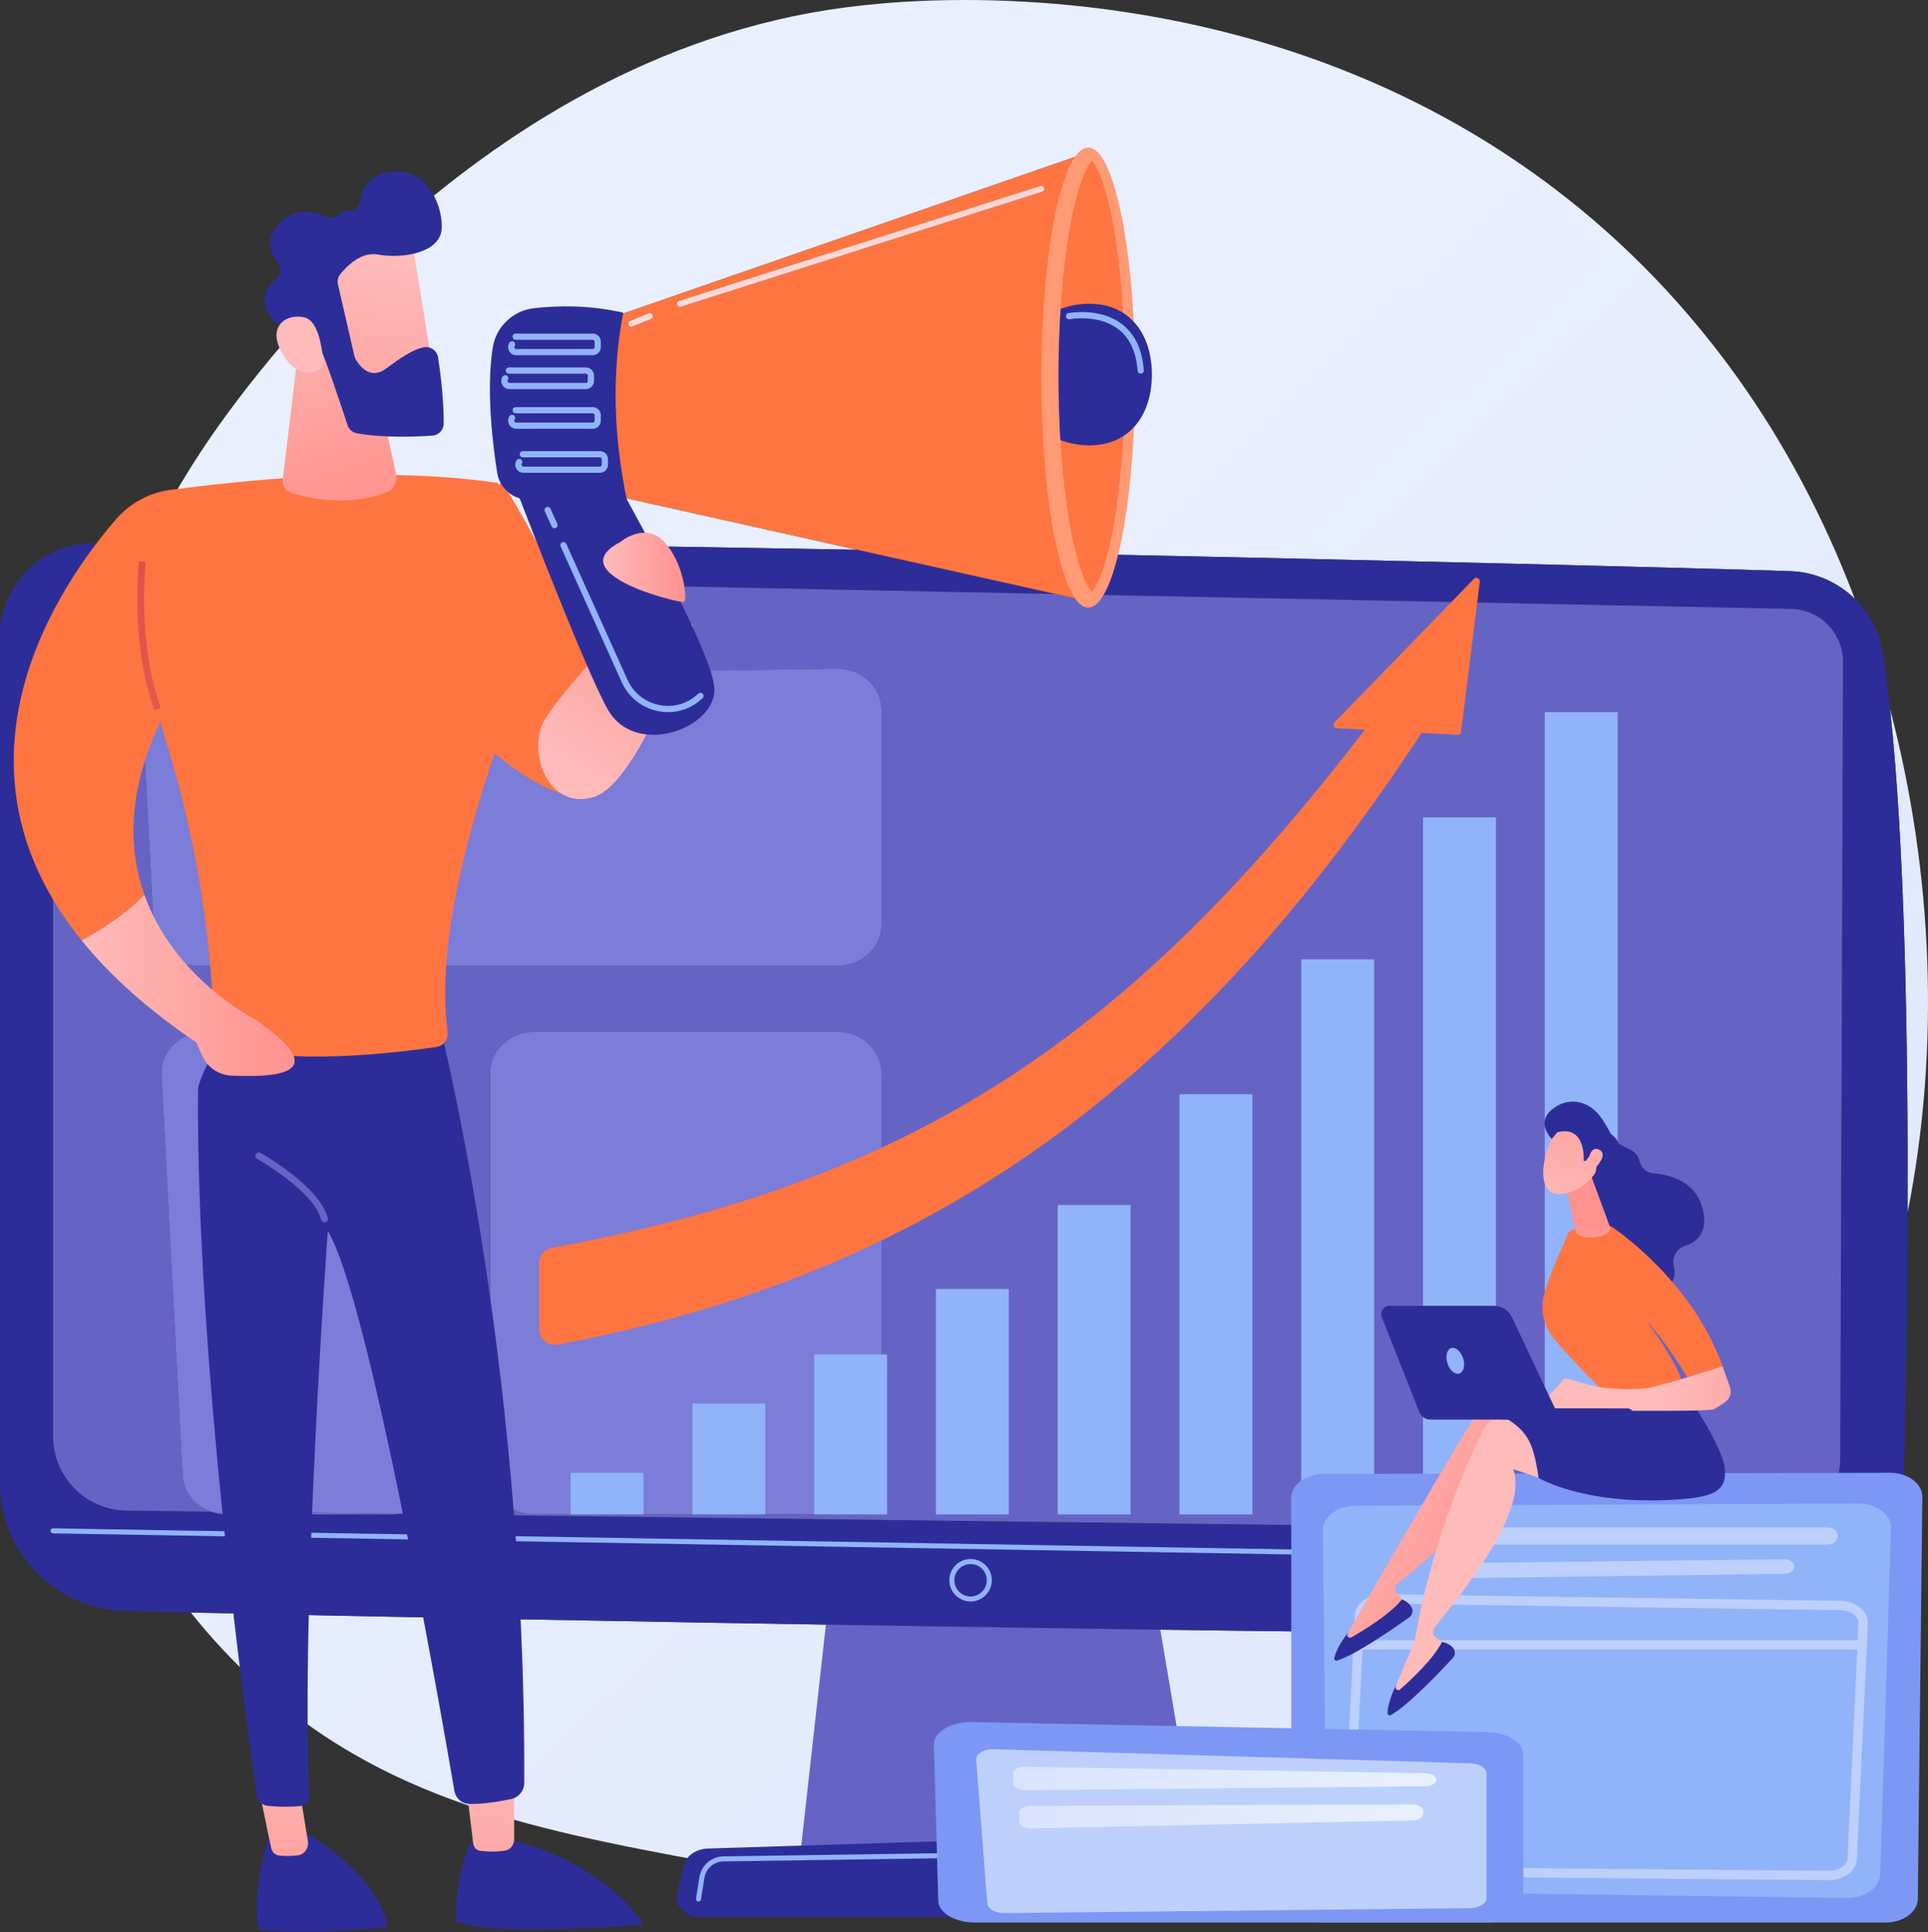 <svg width="470" height="471" viewBox="0 0 470 471" fill="none" xmlns="http://www.w3.org/2000/svg">
<rect x="0" y="0" width="470" height="471" fill="#333333" stroke="none"/>
<path d="M244.793 461.709C216.202 461.709 193.245 457.716 181.35 455.502C135.306 446.925 96.436 440.875 63.041 410.683C57.039 405.256 51.53 399.357 46.511 393.061C127.526 394.939 323.129 398.377 412.822 398.42C401.264 410.079 390.93 417.08 382.951 422.411C335.852 453.882 284.809 461.709 244.793 461.709ZM465.018 295.599C465.168 252.921 464.303 205.687 460.752 172.828C471.274 212.747 472.989 255.694 465.018 295.599ZM452.152 145.961C448.03 141.928 442.459 139.412 436.344 139.217C408.636 138.329 339.252 136.597 264.078 135.067L265.173 37.162L148.883 77.483L145.706 119.89L208.981 134.008C149.322 132.931 91.435 132.139 52.74 132.139C46.725 132.139 41.177 132.158 36.154 132.198C40.034 124.606 44.268 117.279 48.833 110.298C55.708 99.786 113.604 13.902 206.114 1.801C208.376 1.505 210.064 1.337 211.542 1.181C215.158 0.797 223.522 3.05176e-05 235.164 3.05176e-05C269.612 3.05176e-05 332.798 6.972 386.847 52.287C397.198 60.966 413.856 76.618 429.302 100.493C438.403 114.559 446.041 129.862 452.152 145.961Z" fill="url(#paint0_linear)"/>
<path d="M203.452 377.018L195.093 451.995H292.084L279.45 377.018H203.452Z" fill="#6564C4"/>
<path d="M414.478 398.42C413.929 398.42 413.379 398.42 412.822 398.42C323.129 398.377 127.527 394.939 46.511 393.061C40.512 392.923 35.136 392.792 30.483 392.671C13.521 392.234 0 378.359 0 361.393V155.137C0 142.771 9.871 132.672 22.233 132.395C26.25 132.306 30.909 132.24 36.155 132.198C41.177 132.158 46.725 132.139 52.741 132.139C91.436 132.139 149.322 132.931 208.981 134.008L257.369 144.805L27.262 140.156C27.147 140.154 27.03 140.152 26.916 140.152C19.22 140.152 12.942 146.394 12.942 154.132V350.089C12.942 359.995 20.894 368.067 30.799 368.217L51.381 368.471C52.591 368.906 53.906 369.145 55.279 369.145H95.3C95.85 369.145 96.389 369.106 96.918 369.032L430.698 373.156C430.787 373.157 430.878 373.159 430.967 373.159C440.665 373.159 448.567 365.312 448.604 355.581L449.273 161.374C449.298 154.352 443.703 148.597 436.684 148.428L263.967 144.938L264.078 135.067C339.252 136.597 408.636 138.329 436.345 139.217C442.459 139.412 448.03 141.928 452.152 145.961C455.71 149.44 458.187 154.051 458.998 159.269C459.645 163.436 460.227 167.973 460.752 172.828C464.303 205.687 465.168 252.921 465.018 295.599C464.907 327.567 464.226 356.978 463.68 375.9C463.325 388.223 453.339 398.086 441.015 398.267C433.92 398.372 424.96 398.42 414.478 398.42Z" fill="#2D2D9A"/>
<path d="M430.967 373.159C430.878 373.159 430.787 373.157 430.698 373.155L96.918 369.032C102.113 368.307 106.096 364.14 106.096 359.109V261.549C106.096 256.008 101.263 251.515 95.3 251.515H50.14C43.97 251.515 39.055 256.312 39.356 262.04L44.495 359.6C44.71 363.671 47.513 367.076 51.381 368.47L30.8 368.217C20.894 368.067 12.942 359.995 12.942 350.089V154.132C12.942 146.394 19.221 140.152 26.916 140.152C27.031 140.152 27.148 140.154 27.263 140.156L257.369 144.805L263.953 146.273L263.968 144.938L436.685 148.428C443.704 148.597 449.299 154.352 449.274 161.374L448.604 355.581C448.567 365.312 440.665 373.159 430.967 373.159ZM130.283 251.515C124.32 251.515 119.486 256.008 119.486 261.549V359.109C119.486 364.651 124.32 369.145 130.283 369.145H204.09C210.053 369.145 214.886 364.651 214.886 359.109V261.549C214.886 256.008 210.053 251.515 204.09 251.515H130.283ZM204.093 162.992C204.038 162.992 203.981 162.992 203.924 162.994L45.43 165.269C39.326 165.357 34.515 170.127 34.813 175.794L37.452 225.893C37.734 231.238 42.478 235.438 48.236 235.438H204.09C210.053 235.438 214.886 230.945 214.886 225.402V173.028C214.886 167.477 210.043 162.992 204.093 162.992Z" fill="#6564C4"/>
<path d="M451.613 381.246H451.603L12.931 373.771C12.592 373.766 12.323 373.487 12.328 373.147C12.334 372.809 12.632 372.523 12.952 372.545L451.623 380.02C451.963 380.025 452.232 380.304 452.227 380.642C452.22 380.979 451.948 381.246 451.613 381.246Z" fill="#91B3FA"/>
<path d="M236.605 381.246C234.428 381.246 232.655 383.018 232.655 385.198C232.655 387.375 234.428 389.148 236.605 389.148C238.785 389.148 240.557 387.375 240.557 385.198C240.557 383.018 238.785 381.246 236.605 381.246ZM236.605 390.374C233.752 390.374 231.428 388.051 231.428 385.198C231.428 382.342 233.752 380.02 236.605 380.02C239.461 380.02 241.783 382.342 241.783 385.198C241.783 388.051 239.461 390.374 236.605 390.374Z" fill="#91B3FA"/>
<path d="M312.977 467.335H171.024C167.166 467.335 164.271 464.591 165.017 461.641L166.838 454.437C167.385 452.271 169.77 450.68 172.6 450.593L309.447 446.322C312.405 446.231 315.024 447.8 315.668 450.052L318.952 461.525C319.805 464.507 316.895 467.335 312.977 467.335Z" fill="#2D2D9A"/>
<path d="M247.439 452.695C247.105 452.695 246.832 452.426 246.827 452.09C246.822 451.752 247.093 451.472 247.431 451.467L253.295 451.382C253.618 451.392 253.912 451.649 253.917 451.987C253.922 452.325 253.651 452.604 253.313 452.609L247.449 452.695H247.439Z" fill="white"/>
<path d="M170.271 463.515C170.24 463.515 170.206 463.513 170.174 463.506C169.839 463.454 169.612 463.14 169.666 462.805L170.502 457.565C170.963 454.678 173.419 452.55 176.344 452.507L238.542 451.599C238.89 451.593 239.159 451.864 239.164 452.202C239.169 452.54 238.899 452.819 238.559 452.824L176.362 453.734C174.035 453.768 172.079 455.46 171.713 457.758L170.877 462.998C170.828 463.299 170.567 463.515 170.271 463.515Z" fill="#91B3FA"/>
<path d="M95.3 369.145H55.279C53.906 369.145 52.592 368.906 51.381 368.471L96.918 369.032C96.39 369.106 95.85 369.145 95.3 369.145Z" fill="url(#paint1_linear)"/>
<path d="M96.919 369.032L51.382 368.471C47.514 367.077 44.711 363.671 44.496 359.6L39.357 262.04C39.055 256.313 43.971 251.515 50.141 251.515H95.301C101.264 251.515 106.097 256.008 106.097 261.549V359.109C106.097 364.14 102.113 368.308 96.919 369.032Z" fill="#7C7CD9"/>
<path d="M204.09 235.438H48.236C42.478 235.438 37.734 231.238 37.452 225.894L34.813 175.794C34.514 170.127 39.326 165.357 45.43 165.269L203.923 162.994C203.98 162.992 204.038 162.992 204.093 162.992C210.043 162.992 214.886 167.477 214.886 173.028V225.403C214.886 230.945 210.053 235.438 204.09 235.438Z" fill="#7C7CD9"/>
<path d="M204.091 369.145H130.284C124.321 369.145 119.486 364.651 119.486 359.109V261.549C119.486 256.008 124.321 251.515 130.284 251.515H204.091C210.054 251.515 214.887 256.008 214.887 261.549V359.109C214.887 364.651 210.054 369.145 204.091 369.145Z" fill="#7C7CD9"/>
<path d="M156.871 369.145H139.106V359.008H156.871V369.145Z" fill="#91B3FA"/>
<path d="M186.556 369.145H168.791V342.108H186.556V369.145Z" fill="#91B3FA"/>
<path d="M216.242 369.145H198.476V330.153H216.242V369.145Z" fill="#91B3FA"/>
<path d="M245.925 369.145H228.16V314.197H245.925V369.145Z" fill="#91B3FA"/>
<path d="M275.609 369.145H257.844V293.729H275.609V369.145Z" fill="#91B3FA"/>
<path d="M305.296 369.145H287.529V266.73H305.296V369.145Z" fill="#91B3FA"/>
<path d="M334.979 369.145H317.214V233.851H334.979V369.145Z" fill="#91B3FA"/>
<path d="M364.664 369.145H346.899V199.238H364.664V369.145Z" fill="#91B3FA"/>
<path d="M394.35 369.145H376.583V173.59H394.35V369.145Z" fill="#91B3FA"/>
<path d="M459.62 468.64H322.687C318.321 468.64 314.781 466.025 314.781 462.8V365.122C314.781 361.902 318.308 359.29 322.666 359.28L460.693 359.008C465.085 359 468.644 361.635 468.62 364.88L467.525 462.83C467.504 466.044 463.97 468.64 459.62 468.64Z" fill="#7D97F4"/>
<path d="M452.91 366.485L330.469 367.041C326.044 367.061 322.476 369.725 322.496 372.994L323.35 455.147C323.371 458.367 326.868 460.987 331.227 461.044L450.192 462.649C454.635 462.709 458.298 460.089 458.36 456.807L460.98 372.493C461.044 369.174 457.403 366.463 452.91 366.485Z" fill="#91B3FA"/>
<path d="M447.932 374.102V374.726C447.932 375.705 446.857 376.499 445.532 376.499H351.193C349.868 376.499 348.793 375.705 348.793 374.726V374.102C348.793 373.124 349.868 372.33 351.193 372.33H445.532C446.857 372.33 447.932 373.124 447.932 374.102Z" fill="#BDD0FB"/>
<path d="M437.406 381.947C437.337 382.876 436.311 383.607 435.053 383.624L352.549 384.734C351.205 384.752 350.105 383.954 350.105 382.961V382.817C350.105 381.848 351.156 381.059 352.466 381.044L434.971 380.077C436.363 380.062 437.481 380.92 437.406 381.947Z" fill="#BDD0FB"/>
<path d="M454.204 395.641H454.209H454.204ZM337.107 390.892C334.667 390.892 332.587 392.261 332.545 393.914L329.672 451.938C329.654 452.668 330.064 453.255 330.411 453.615C331.256 454.491 332.664 455.021 334.177 455.034L445.769 456.025C445.787 456.025 445.806 456.025 445.826 456.025C448.266 456.025 450.35 454.647 450.388 452.998L453.065 395.602C453.081 394.854 452.675 394.274 452.332 393.917C451.495 393.048 450.099 392.515 448.597 392.493L337.201 390.892C337.169 390.892 337.139 390.892 337.107 390.892ZM445.831 458.3C445.804 458.3 445.776 458.3 445.749 458.3L334.157 457.309C332.017 457.291 330.054 456.521 328.774 455.196C327.856 454.246 327.369 453.058 327.399 451.853L330.271 393.828C330.345 390.946 333.399 388.617 337.105 388.617C337.149 388.617 337.191 388.617 337.235 388.617L448.631 390.217C450.758 390.249 452.704 391.023 453.972 392.34C454.883 393.286 455.369 394.469 455.341 395.668V395.695L452.662 453.078C452.593 456.006 449.598 458.3 445.831 458.3Z" fill="#BDD0FB"/>
<path d="M452.757 402.081H331.225C330.596 402.081 330.087 401.572 330.087 400.944C330.087 400.316 330.596 399.806 331.225 399.806H452.757C453.384 399.806 453.894 400.316 453.894 400.944C453.894 401.572 453.384 402.081 452.757 402.081Z" fill="#BDD0FB"/>
<path d="M227.661 425.274L228.727 463.316C228.809 466.271 232.828 468.64 237.759 468.64H362.312C367.301 468.64 371.346 466.215 371.346 463.225V427.62C371.346 424.697 367.476 422.303 362.603 422.209L236.985 419.77C231.824 419.671 227.573 422.18 227.661 425.274Z" fill="#7D97F4"/>
<path d="M237.971 428.981L240.674 463.963C240.778 465.307 242.645 466.358 244.888 466.333L358.305 465.135C360.567 465.112 362.378 464.007 362.378 462.652V432.312C362.378 430.988 360.644 429.895 358.438 429.83L242.318 426.384C239.875 426.312 237.859 427.516 237.971 428.981Z" fill="#BDD0FB"/>
<path d="M247.016 432.262V434.782C247.016 435.67 248.23 436.387 249.713 436.372L347.535 435.415C348.983 435.401 350.145 434.693 350.145 433.825C350.145 432.963 349 432.258 347.564 432.235L249.74 430.672C248.247 430.649 247.016 431.367 247.016 432.262Z" fill="url(#paint2_linear)"/>
<path d="M248.476 441.781V444.092C248.476 444.992 249.72 445.713 251.22 445.681L344.391 443.735C345.82 443.707 346.952 443.004 346.952 442.146V441.427C346.952 440.544 345.754 439.831 344.283 439.836L251.111 440.19C249.653 440.196 248.476 440.907 248.476 441.781Z" fill="url(#paint3_linear)"/>
<path d="M328.615 397.98C328.67 397.958 358.638 345.478 362.689 340.539C363.37 339.708 364.425 339.284 365.491 339.412L373.855 340.409L383.683 361.667L367.312 352.134C368.931 363.337 347.901 379.986 340.689 386.062C339.955 386.678 339.897 387.782 340.557 388.474L343.436 391.489C338.709 396.28 333.254 399.357 327.098 400.78L328.615 397.98Z" fill="url(#paint4_linear)"/>
<path d="M341.772 389.862C341.772 389.862 343.608 390.456 344.231 392.092C344.528 392.876 344.209 393.762 343.528 394.25C340.501 396.418 330.519 403.418 325.913 404.789C325.536 404.902 325.176 404.56 325.262 404.175C325.497 403.106 326.262 400.968 328.726 397.84L328.504 398.286C328.225 398.853 328.84 399.441 329.39 399.132C332.471 397.391 338.747 393.586 341.772 389.862Z" fill="#2D2D9A"/>
<path d="M340.288 410.861C340.338 410.829 344.833 399.996 344.884 399.964C349.007 374.864 359.065 353.368 362.032 347.713C362.531 346.761 363.478 346.133 364.547 346.041L372.94 345.325L386.866 364.156L368.904 358.132C372.759 368.775 355.532 389.336 349.698 396.746C349.106 397.497 349.271 398.59 350.058 399.135L353.489 401.505C349.83 407.153 345.109 411.271 339.368 413.91L340.288 410.861Z" fill="url(#paint5_linear)"/>
<path d="M351.528 400.248C351.528 400.248 353.448 400.457 354.388 401.935C354.839 402.641 354.705 403.575 354.136 404.19C351.61 406.926 343.253 415.8 339.019 418.076C338.672 418.262 338.252 418 338.257 417.606C338.272 416.51 338.588 414.263 340.367 410.701L340.241 411.184C340.081 411.795 340.804 412.247 341.279 411.832C343.944 409.504 349.32 404.506 351.528 400.248Z" fill="#2D2D9A"/>
<path d="M412.228 341.359C412.228 341.359 419.821 352.653 420.445 357.804C421.067 362.955 418.344 364.737 410.399 365.395C386.748 367.349 375.091 360.261 375.091 360.261C373.473 349.946 372.321 347.322 358.81 341.714C358.81 341.714 375.9 343.071 379.339 341.736C382.778 340.401 412.228 341.359 412.228 341.359Z" fill="#2D2D9A"/>
<path d="M389.762 274.777C389.762 274.777 393.531 276.287 394.346 278.273C395.002 279.867 399.043 279.788 399.672 282.971C399.997 284.614 401.32 285.854 402.99 285.988C407.149 286.323 413.64 288.003 415.168 295.073C416.334 300.467 413.704 302.734 410.838 303.659C408.734 304.338 407.461 306.524 408.05 308.655C408.615 310.7 408.168 313.142 404.71 315.296C396.965 320.124 387.894 306.388 387.894 306.388L384.448 281.512L389.762 274.777Z" fill="#2D2D9A"/>
<path d="M391.695 339.864C391.695 339.864 382.853 331.444 378.5 325.868C376.147 322.855 375.409 318.886 376.497 315.22C378.484 308.526 382.016 301.592 382.337 300.513C382.831 298.86 392.745 298.927 392.745 298.927C392.745 298.927 412.253 311.59 419.92 333.037L411.31 335.716C411.31 335.716 406.216 327.171 401.183 321.738C401.183 321.738 409.892 333.242 410.2 337.952L391.695 339.864Z" fill="#FF7542"/>
<path d="M374.849 343.187L381.491 335.958L389.164 338.025C389.164 338.025 398.111 339.41 403.23 338.025C408.35 336.639 408.35 336.639 408.35 336.639L419.92 333.037L421.736 338.171C422.197 339.476 421.734 340.924 420.606 341.724C419.605 342.436 418.432 343.218 417.685 343.544C416.161 344.211 382.586 343.756 382.586 343.756L374.849 343.187Z" fill="url(#paint6_linear)"/>
<path d="M387.797 286.384L392.596 299.398C392.156 302.104 385.343 302.179 384.291 300.563C384.185 300.4 384.123 300.21 384.082 300.018L381.926 289.841C381.755 289.034 382.138 288.211 382.866 287.823L385.515 286.414C386.536 285.871 387.445 285.284 387.797 286.384Z" fill="url(#paint7_linear)"/>
<path d="M380.856 274.427C380.856 274.427 377.514 277.057 376.44 283.222C375.365 289.387 377.975 291.383 380.481 291.069C382.985 290.754 386.575 289.715 389.422 285.142C392.269 280.572 385.25 271.19 380.856 274.427Z" fill="url(#paint8_linear)"/>
<path d="M386.06 282.929C386.06 282.929 386.724 274.16 379.614 276.004L378.268 277.626C378.268 277.626 374.455 273.907 378.141 270.625C381.828 267.342 387.3 267.722 390.688 272.972C394.077 278.223 395.44 281.984 393.174 285.561C390.907 289.138 388.808 286.362 388.808 286.362C388.808 286.362 389.748 283.338 388.702 282.146C387.656 280.953 386.566 283.037 386.566 283.037L386.06 282.929Z" fill="#2D2D9A"/>
<path d="M387.098 283.602C387.098 283.602 387.412 279.092 389.785 280.203C392.156 281.317 389.264 284.433 388.09 285.507L387.098 283.602Z" fill="url(#paint9_linear)"/>
<path d="M396.84 346.048C396.817 346.049 396.793 346.049 396.77 346.049L366.211 346.016C365.456 346.016 364.844 345.402 364.846 344.647C364.846 343.89 365.461 343.266 366.215 343.28L396.773 343.313C397.528 343.315 398.14 343.927 398.14 344.682C398.139 345.415 397.563 346.012 396.84 346.048Z" fill="#2D2D9A"/>
<path d="M338.743 318.303H364.191C366.069 318.303 367.778 319.385 368.578 321.084L380.343 346.031H348.716C347.507 346.031 346.421 345.293 345.975 344.168L336.853 321.082C336.325 319.749 337.308 318.303 338.743 318.303Z" fill="#2D2D9A"/>
<path d="M356.671 331.093C357.223 332.806 356.814 334.471 355.759 334.811C354.707 335.149 353.405 334.036 352.853 332.322C352.302 330.609 352.709 328.946 353.763 328.606C354.818 328.266 356.119 329.381 356.671 331.093Z" fill="#91B3FA"/>
<path d="M92.809 155.763C92.809 155.763 132.514 204.118 147.12 192.466C161.727 180.814 122.291 117.297 122.291 117.297L92.809 155.763Z" fill="#FF7542"/>
<path d="M94.432 469.738C94.437 469.501 94.421 469.262 94.36 469.02C90.774 454.804 72.977 445.948 72.977 445.948L65.925 446.501C61.87 459.031 62.391 466.716 63.042 470.139C63.06 470.234 63.089 470.327 63.115 470.419C68.932 470.939 80.906 471.279 94.432 469.738Z" fill="#2D2D9A"/>
<path d="M63.09 435.998L66.077 450.376C66.296 451.43 67.105 452.219 68.086 452.312C69.286 452.424 70.995 452.49 72.713 452.238C74.254 452.01 75.327 450.445 75.054 448.765L72.978 435.998H63.09Z" fill="url(#paint10_linear)"/>
<path d="M156.905 469.113C156.853 469.004 156.809 468.893 156.735 468.79C152.958 463.513 143.339 453.004 124.331 448.445L115.212 448.158C115.212 448.158 111.153 455.216 111.075 468.289C113.159 469.14 117.186 470.056 124.976 470.275C137.016 470.611 151.296 469.575 156.905 469.113Z" fill="#2D2D9A"/>
<path d="M113.521 434.338C113.622 435.019 114.872 445.35 115.356 449.354C115.471 450.307 116.16 451.042 117.029 451.146C118.583 451.333 121.096 451.501 123.294 451.05C124.479 450.806 125.338 449.668 125.338 448.343V432.127L113.521 434.338Z" fill="url(#paint11_linear)"/>
<path d="M106.207 245.816C106.207 245.816 128.199 329.398 127.802 434.579C127.794 436.496 126.448 438.151 124.572 438.546C121.805 439.128 117.741 439.82 114.376 439.726C112.58 439.676 111.078 438.342 110.776 436.571C107.691 418.487 89.995 316.607 79.911 300.068C79.911 300.068 73.278 390.806 75.398 437.881C75.451 439.052 74.594 440.068 73.43 440.202C71.664 440.406 68.839 440.56 65.245 440.179C63.88 440.034 62.779 439.003 62.584 437.644C60.388 422.34 47.745 331.236 48.282 265.608C48.312 261.907 58.069 245.816 58.069 245.816H106.207Z" fill="#2D2D9A"/>
<path d="M121.356 117.708C91.088 113.33 57.84 117.348 41.703 119.379C36.478 120.038 31.7 122.615 28.256 126.598C14.602 142.401 -15.361 185.662 19.906 229.255C24.419 226.749 30.833 222.734 35.188 218.084C31.287 207.084 30.967 193.029 39.144 175.793C39.423 177.16 39.769 178.512 40.189 179.844C51.459 215.548 52.06 245.261 52.035 252.108C52.032 253.038 52.59 253.876 53.453 254.22C68.286 260.165 96.839 256.627 106.423 255.199C108.18 254.937 109.364 253.301 109.12 251.54C105.749 227.114 117.196 191.393 126.3 167.948C129.897 158.682 123.239 120.306 121.356 117.708Z" fill="#FF7542"/>
<path d="M73.112 82.203L68.933 116.747C68.743 118.315 69.707 119.796 71.223 120.238C75.758 121.565 85.468 123.573 94.341 119.922C96.025 119.229 96.954 117.407 96.568 115.627L91.286 91.314L73.112 82.203Z" fill="url(#paint12_linear)"/>
<path d="M100.205 57.651C100.466 58.127 106.059 93.596 106.059 93.596L85.738 96.359L75.443 63.529C75.443 63.529 95.838 49.677 100.205 57.651Z" fill="url(#paint13_linear)"/>
<path d="M82.974 66.796C82.397 67.504 82.179 68.434 82.384 69.325L86.391 86.776C86.452 87.04 86.545 87.292 86.677 87.531C87.403 88.839 90.052 92.823 94.061 89.878C97.478 87.368 100.652 85.108 103.414 84.647C105.029 84.379 106.541 85.504 106.79 87.122C107.301 90.452 108.199 97.192 108.157 103.291C108.145 104.82 106.946 106.076 105.421 106.182C101.397 106.466 93.52 106.784 87.003 105.615C85.933 105.423 85.059 104.662 84.722 103.627C83.234 99.079 79.015 86.345 77.27 82.935C75.65 79.765 70.931 79.225 68.751 79.149C67.923 79.121 67.151 78.754 66.608 78.129C64.982 76.25 62.438 72.066 67.34 67.98C68.559 66.964 68.703 65.13 67.713 63.89C65.938 61.669 64.394 58.082 68.199 54.325C72.051 50.521 76.407 51.485 79.168 52.771C80.389 53.341 81.898 53.094 82.772 52.069C83.16 51.613 83.736 51.302 84.588 51.401C86.194 51.586 87.632 50.528 87.827 48.924C88.162 46.171 89.638 42.934 94.509 42.007C103.441 40.307 107.869 49.255 107.693 55.534C107.516 61.813 97.725 63.107 92.176 62.047C88.1 61.27 84.564 64.844 82.974 66.796Z" fill="#2D2D9A"/>
<path d="M78.815 89.367C78.815 89.367 78.654 78.411 74.223 77.37C69.792 76.328 64.999 79.519 68.773 86.089C73.466 94.26 78.815 89.367 78.815 89.367Z" fill="url(#paint14_linear)"/>
<path d="M37.647 173.122C31.669 156.762 33.838 137.006 33.861 136.807L35.508 136.996C35.486 137.191 33.364 156.568 39.206 172.554L37.647 173.122Z" fill="url(#paint15_linear)"/>
<path d="M79.103 297.938C78.735 297.938 78.398 297.689 78.301 297.316C76.478 290.281 62.82 282.551 62.682 282.473C62.283 282.25 62.141 281.744 62.365 281.345C62.589 280.945 63.092 280.802 63.494 281.027C64.081 281.357 77.906 289.183 79.906 296.9C80.021 297.343 79.755 297.797 79.312 297.911C79.242 297.93 79.172 297.938 79.103 297.938Z" fill="#6564C4"/>
<path d="M35.187 218.084C30.831 222.732 24.418 226.75 19.905 229.255C26.645 237.586 35.765 245.929 47.837 254.094L49.298 257.37C50.549 260.179 53.283 262.04 56.354 262.188C73.227 262.992 77.896 259.412 62.363 248.579C62.363 248.579 42.498 238.694 35.187 218.084Z" fill="url(#paint16_linear)"/>
<path d="M159.24 144.862C159.24 144.862 137.949 166.994 133.03 175.024C128.112 183.054 133.587 197.676 144.761 194.281C155.936 190.887 168.945 152.484 168.945 152.484L159.24 144.862Z" fill="url(#paint17_linear)"/>
<path d="M123.603 113.428C123.603 113.428 142.312 162.772 148.223 173.037C155.086 184.953 175.126 177.36 174.127 167.388C173.13 157.414 149.717 116.197 149.717 116.197L123.603 113.428Z" fill="#2D2D9A"/>
<path d="M263.953 146.273L257.369 144.805L208.982 134.008L145.707 119.89L148.884 77.483L265.173 37.163L264.079 135.067L263.968 144.938L263.953 146.273ZM158.403 76.307C158.309 76.307 158.212 76.326 158.117 76.365L153.585 78.218C153.199 78.376 153.012 78.818 153.17 79.205C153.291 79.498 153.574 79.676 153.871 79.676C153.967 79.676 154.065 79.657 154.157 79.62L158.691 77.767C159.078 77.609 159.263 77.167 159.105 76.78C158.985 76.486 158.703 76.307 158.403 76.307ZM253.858 45.265C253.782 45.265 253.705 45.276 253.629 45.3L165.552 73.328C165.153 73.455 164.933 73.881 165.061 74.279C165.164 74.601 165.461 74.807 165.782 74.807C165.858 74.807 165.935 74.796 166.011 74.772L254.088 46.744C254.487 46.617 254.707 46.191 254.579 45.793C254.478 45.471 254.179 45.265 253.858 45.265Z" fill="#FF7542"/>
<path d="M276.709 92.034C276.709 123.003 271.594 148.108 265.282 148.108C258.973 148.108 253.857 123.003 253.857 92.034C253.857 61.067 258.973 35.962 265.282 35.962C271.594 35.962 276.709 61.067 276.709 92.034Z" fill="#FF9A75"/>
<path d="M266.15 144.274C265.118 143.223 262.868 139.172 260.941 128.695C259.076 118.57 258.05 105.438 258.05 91.718C258.05 77.998 259.076 64.866 260.941 54.742C262.868 44.266 265.118 40.213 266.15 39.164C267.183 40.213 269.433 44.266 271.362 54.742C273.225 64.866 274.252 77.998 274.252 91.718C274.252 105.438 273.225 118.57 271.362 128.695C269.433 139.172 267.183 143.223 266.15 144.274Z" fill="#FF7542"/>
<path d="M265.202 108.566V108.549H264.68V108.533H264.361V108.516H264.142V108.499H263.89V108.482H263.655V108.465H263.503V108.448H263.369V108.432H263.217V108.415H263.083V108.398H262.932V108.381H262.797V108.364H262.663V108.348H262.562V108.331H262.461V108.314H262.36V108.297H262.259V108.28H262.158V108.263H262.057V108.247H261.956V108.23H261.855V108.213H261.771V108.196H261.687V108.179H261.62V108.163H261.536V108.146H261.452V108.129H261.385V108.112H261.3V108.095H261.233V108.078H261.149V108.062H261.065V108.045H260.998V108.028H260.914V108.011H260.846V107.994H260.779V107.978H260.729V107.961H260.661V107.944H260.594V107.927H260.527V107.91H260.476V107.894H260.409V107.877H260.342V107.86H260.275V107.843H260.224V107.826H260.157V107.809H260.09V107.793H260.022V107.776H259.972V107.759H259.922V107.742H259.871V107.725H259.821V107.709H259.77V107.692H259.703V107.675H259.652V107.658H259.602V107.641H259.552V107.624H259.501V107.608H259.451V107.591H259.383V107.574H259.333V107.557H259.282V107.54H259.232V107.524H259.182V107.507H259.131V107.49H259.081V107.473H259.047V107.456H258.997V107.439H258.946V107.423H258.913V107.406H258.862V107.389H258.812V107.372H258.761V107.355H258.728V107.339H258.677V107.322H258.627V107.305H258.593V107.288H258.543V107.271H258.492V107.086H258.475V106.817H258.458V106.515H258.442V106.195H258.425V105.876H258.408V105.556H258.391V105.237H258.374V104.917H258.358V104.581H258.341V104.244H258.324V103.858H258.307V103.454H258.29V103.067H258.274V102.664H258.257V102.277H258.24V101.89H258.223V101.369H258.206V100.864H258.189V100.36H258.173V99.838H258.156V99.317H258.139V98.594H258.122V97.888H258.105V97.165H258.089V96.189H258.072V94.995H258.055V93.179H258.038V90.27H258.055V88.437H258.072V87.243H258.089V86.268H258.105V85.545H258.122V84.838H258.139V84.115H258.156V83.594H258.173V83.089H258.189V82.568H258.206V82.064H258.223V81.559H258.24V81.156H258.257V80.769H258.274V80.365H258.29V79.978H258.307V79.575H258.324V79.188H258.341V78.852H258.358V78.532H258.374V78.213H258.391V77.876H258.408V77.557H258.425V77.237H258.442V76.918H258.458V76.615H258.475V76.346H258.492V76.077H258.509V75.808H258.526V75.539H258.543V75.32H258.559V75.303H258.61V75.287H258.66V75.27H258.711V75.253H258.744V75.236H258.795V75.219H258.845V75.203H258.879V75.186H258.929V75.169H258.98V75.152H259.013V75.135H259.064V75.118H259.114V75.102H259.165V75.085H259.215V75.068H259.266V75.051H259.316V75.034H259.367V75.018H259.417V75.001H259.467V74.984H259.535V74.967H259.585V74.95H259.636V74.933H259.686V74.917H259.737V74.9H259.787V74.883H259.837V74.866H259.905V74.849H259.955V74.833H260.006V74.816H260.056V74.799H260.123V74.782H260.191V74.765H260.258V74.749H260.308V74.732H260.376V74.715H260.443V74.698H260.51V74.681H260.561V74.664H260.628V74.648H260.695V74.631H260.762V74.614H260.813V74.597H260.88V74.58H260.964V74.564H261.031V74.547H261.115V74.53H261.183V74.513H261.267V74.496H261.351V74.48H261.418V74.463H261.502V74.446H261.586V74.429H261.654V74.412H261.738V74.395H261.822V74.379H261.923V74.362H262.024V74.345H262.124V74.328H262.225V74.311H262.326V74.294H262.427V74.278H262.528V74.261H262.629V74.244H262.73V74.227H262.881V74.21H263.016V74.194H263.15V74.177H263.302V74.16H263.436V74.143H263.587V74.126H263.789V74.109H264.025V74.093H264.26V74.076H264.496V74.059H264.966V74.042H266.043V74.059H266.497V74.076H266.732V74.093H266.951V74.109H267.186V74.126H267.388V74.143H267.522V74.16H267.657V74.177H267.791V74.194H267.926V74.21H268.061V74.227H268.195V74.244H268.313V74.261H268.397V74.278H268.498V74.294H268.582V74.311H268.683V74.328H268.784V74.345H268.868V74.362H268.969V74.379H269.053V74.395H269.137V74.412H269.204V74.429H269.271V74.446H269.355V74.463H269.423V74.48H269.49V74.496H269.574V74.513H269.641V74.53H269.709V74.547H269.776V74.564H269.86V74.58H269.927V74.597H269.978V74.614H270.028V74.631H270.095V74.648H270.146V74.664H270.213V74.681H270.263V74.698H270.314V74.715H270.381V74.732H270.432V74.749H270.499V74.765H270.549V74.782H270.6V74.799H270.667V74.816H270.718V74.833H270.768V74.849H270.818V74.866H270.852V74.883H270.903V74.9H270.953V74.917H271.003V74.933H271.054V74.95H271.087V74.967H271.138V74.984H271.188V75.001H271.239V75.018H271.289V75.034H271.323V75.051H271.373V75.068H271.424V75.085H271.474V75.102H271.508V75.118H271.542V75.135H271.592V75.152H271.626V75.169H271.659V75.186H271.71V75.203H271.743V75.219H271.794V75.236H271.827V75.253H271.861V75.27H271.911V75.287H271.945V75.303H271.979V75.32H272.029V75.337H272.063V75.354H272.096V75.371H272.147V75.388H272.181V75.404H272.214V75.421H272.248V75.438H272.281V75.455H272.315V75.472H272.349V75.488H272.382V75.505H272.416V75.522H272.45V75.539H272.5V75.556H272.534V75.573H272.567V75.589H272.601V75.606H272.635V75.623H272.668V75.64H272.702V75.657H272.735V75.673H272.769V75.69H272.803V75.707H272.836V75.724H272.87V75.741H272.904V75.757H272.937V75.774H272.954V75.791H272.988V75.808H273.021V75.825H273.055V75.842H273.072V75.858H273.105V75.875H273.139V75.892H273.173V75.909H273.19V75.926H273.223V75.942H273.257V75.959H273.29V75.976H273.307V75.993H273.341V76.01H273.374V76.027H273.408V76.043H273.425V76.06H273.459V76.077H273.492V76.094H273.526V76.111H273.559V76.127H273.576V76.144H273.61V76.161H273.627V76.178H273.66V76.195H273.677V76.212H273.711V76.228H273.728V76.245H273.761V76.262H273.795V76.279H273.812V76.296H273.845V76.312H273.862V76.329H273.896V76.346H273.913V76.363H273.946V76.38H273.963V76.397H273.997V76.413H274.014V76.43H274.047V76.447H274.081V76.464H274.098V76.481H274.131V76.497H274.148V76.514H274.182V76.531H274.198V76.548H274.232V76.565H274.249V76.582H274.266V76.598H274.299V76.615H274.316V76.632H274.333V76.649H274.367V76.666H274.383V76.682H274.417V76.699H274.434V76.716H274.451V76.733H274.484V76.75H274.501V76.766H274.518V76.783H274.552V76.8H274.568V76.817H274.585V76.834H274.619V76.851H274.636V76.867H274.669V76.884H274.686V76.901H274.703V76.918H274.737V76.935H274.753V76.951H274.77V76.968H274.804V76.985H274.821V77.002H274.837V77.019H274.854V77.035H274.888V77.052H274.905V77.069H274.922V77.086H274.938V77.103H274.972V77.12H274.989V77.136H275.006V77.153H275.022V77.17H275.039V77.187H275.073V77.204H275.09V77.221H275.107V77.237H275.123V77.254H275.14V77.271H275.174V77.288H275.191V77.305H275.207V77.321H275.224V77.338H275.241V77.355H275.275V77.372H275.292V77.389H275.308V77.406H275.325V77.422H275.359V77.439H275.376V77.456H275.392V77.473H275.409V77.49H275.426V77.506H275.443V77.523H275.46V77.54H275.477V77.557H275.493V77.574H275.527V77.591H275.544V77.607H275.561V77.624H275.577V77.641H275.594V77.658H275.611V77.675H275.628V77.691H275.645V77.708H275.661V77.725H275.678V77.742H275.695V77.759H275.712V77.775H275.746V77.792H275.762V77.809H275.779V77.826H275.796V77.843H275.813V77.859H275.83V77.876H275.846V77.893H275.863V77.91H275.88V77.927H275.897V77.944H275.914V77.96H275.931V77.977H275.947V77.994H275.964V78.011H275.981V78.028H275.998V78.044H276.015V78.061H276.031V78.078H276.048V78.095H276.065V78.112H276.082V78.129H276.099V78.145H276.116V78.162H276.132V78.179H276.149V78.196H276.166V78.213H276.183V78.23H276.2V78.246H276.216V78.263H276.233V78.28H276.25V78.297H276.267V78.314H276.284V78.33H276.301V78.347H276.317V78.364H276.334V78.381H276.351V78.398H276.368V78.415H276.385V78.448H276.401V78.465H276.418V78.482H276.435V78.499H276.452V78.515H276.469V78.532H276.485V78.549H276.502V78.566H276.519V78.583H276.536V78.6H276.553V78.633H276.57V78.65H276.586V78.667H276.603V78.683H276.62V78.7H276.637V78.717H276.654V78.734H276.67V78.768H276.687V78.784H276.704V78.801H276.721V78.818H276.738V78.835H276.755V78.852H276.771V78.885H276.788V78.902H276.805V78.919H276.822V78.936H276.839V78.953H276.855V78.969H276.872V79.003H276.889V79.02H276.906V79.037H276.923V79.053H276.94V79.07H276.956V79.087H276.973V79.121H276.99V79.138H277.007V79.154H277.024V79.171H277.04V79.205H277.057V79.222H277.074V79.239H277.091V79.272H277.108V79.289H277.125V79.306H277.141V79.323H277.158V79.356H277.175V79.373H277.192V79.39H277.209V79.424H277.225V79.44H277.242V79.457H277.259V79.491H277.276V79.507H277.293V79.524H277.309V79.541H277.326V79.575H277.343V79.592H277.36V79.608H277.377V79.642H277.394V79.659H277.41V79.676H277.427V79.709H277.444V79.726H277.461V79.743H277.478V79.777H277.494V79.793H277.511V79.827H277.528V79.844H277.545V79.877H277.562V79.894H277.579V79.911H277.595V79.945H277.612V79.962H277.629V79.995H277.646V80.012H277.663V80.046H277.679V80.062H277.696V80.096H277.713V80.113H277.73V80.13H277.747V80.163H277.764V80.18H277.78V80.214H277.797V80.231H277.814V80.264H277.831V80.281H277.848V80.315H277.864V80.332H277.881V80.365H277.898V80.382H277.915V80.416H277.932V80.449H277.949V80.466H277.965V80.5H277.982V80.516H277.999V80.55H278.016V80.584H278.033V80.601H278.049V80.634H278.066V80.651H278.083V80.685H278.1V80.718H278.117V80.735H278.133V80.769H278.15V80.802H278.167V80.819H278.184V80.853H278.201V80.87H278.218V80.903H278.234V80.937H278.251V80.954H278.268V80.987H278.285V81.021H278.302V81.038H278.318V81.072H278.335V81.105H278.352V81.139H278.369V81.172H278.386V81.206H278.403V81.223H278.419V81.256H278.436V81.29H278.453V81.324H278.47V81.357H278.487V81.374H278.503V81.408H278.52V81.441H278.537V81.475H278.554V81.509H278.571V81.525H278.588V81.559H278.604V81.593H278.621V81.626H278.638V81.66H278.655V81.694H278.672V81.727H278.688V81.761H278.705V81.795H278.722V81.828H278.739V81.862H278.756V81.895H278.772V81.929H278.789V81.963H278.806V81.996H278.823V82.03H278.84V82.064H278.857V82.097H278.873V82.131H278.89V82.165H278.907V82.198H278.924V82.232H278.941V82.265H278.957V82.299H278.974V82.333H278.991V82.383H279.008V82.417H279.025V82.45H279.042V82.484H279.058V82.534H279.075V82.568H279.092V82.602H279.109V82.652H279.126V82.686H279.142V82.719H279.159V82.753H279.176V82.803H279.193V82.837H279.21V82.871H279.227V82.921H279.243V82.955H279.26V82.989H279.277V83.039H279.294V83.073H279.311V83.106H279.327V83.157H279.344V83.207H279.361V83.241H279.378V83.291H279.395V83.342H279.412V83.375H279.428V83.426H279.445V83.459H279.462V83.51H279.479V83.56H279.496V83.594H279.512V83.644H279.529V83.678H279.546V83.728H279.563V83.779H279.58V83.812H279.596V83.863H279.613V83.913H279.63V83.964H279.647V84.014H279.664V84.065H279.681V84.115H279.697V84.166H279.714V84.216H279.731V84.267H279.748V84.317H279.765V84.368H279.781V84.418H279.798V84.468H279.815V84.519H279.832V84.569H279.849V84.636H279.866V84.687H279.882V84.754H279.899V84.805H279.916V84.872H279.933V84.922H279.95V84.99H279.966V85.04H279.983V85.107H280V85.158H280.017V85.225H280.034V85.275H280.051V85.343H280.067V85.393H280.084V85.46H280.101V85.545H280.118V85.612H280.135V85.679H280.151V85.746H280.168V85.814H280.185V85.881H280.202V85.948H280.219V86.016H280.236V86.083H280.252V86.167H280.269V86.234H280.286V86.318H280.303V86.402H280.32V86.486H280.336V86.57H280.353V86.654H280.37V86.739H280.387V86.823H280.404V86.907H280.42V86.991H280.437V87.092H280.454V87.209H280.471V87.31H280.488V87.411H280.505V87.512H280.521V87.613H280.538V87.714H280.555V87.832H280.572V87.966H280.589V88.101H280.605V88.235H280.622V88.37H280.639V88.504H280.656V88.639H280.673V88.824H280.69V89.026H280.706V89.211H280.723V89.412H280.74V89.648H280.757V89.984H280.774V90.304H280.79V90.926H280.807V91.683H280.79V92.305H280.774V92.624H280.757V92.944H280.74V93.196H280.723V93.381H280.706V93.583H280.69V93.768H280.673V93.953H280.656V94.087H280.639V94.222H280.622V94.373H280.605V94.508H280.589V94.642H280.572V94.777H280.555V94.878H280.538V94.979H280.521V95.079H280.505V95.197H280.488V95.298H280.471V95.399H280.454V95.5H280.437V95.601H280.42V95.685H280.404V95.769H280.387V95.853H280.37V95.937H280.353V96.021H280.336V96.105H280.32V96.189H280.303V96.273H280.286V96.358H280.269V96.442H280.252V96.509H280.236V96.576H280.219V96.643H280.202V96.711H280.185V96.795H280.168V96.862H280.151V96.929H280.135V96.996H280.118V97.064H280.101V97.131H280.084V97.198H280.067V97.266H280.051V97.333H280.034V97.383H280.017V97.451H280V97.501H279.983V97.552H279.966V97.619H279.95V97.669H279.933V97.736H279.916V97.787H279.899V97.854H279.882V97.905H279.866V97.972H279.849V98.022H279.832V98.073H279.815V98.123H279.798V98.174H279.781V98.224H279.765V98.275H279.748V98.325H279.731V98.376H279.714V98.426H279.697V98.476H279.681V98.527H279.664V98.577H279.647V98.628H279.63V98.678H279.613V98.729H279.596V98.779H279.58V98.829H279.563V98.88H279.546V98.914H279.529V98.964H279.512V98.998H279.496V99.048H279.479V99.099H279.462V99.132H279.445V99.183H279.428V99.216H279.412V99.267H279.395V99.317H279.378V99.351H279.361V99.401H279.344V99.435H279.327V99.485H279.311V99.536H279.294V99.569H279.277V99.603H279.26V99.653H279.243V99.687H279.227V99.721H279.21V99.754H279.193V99.805H279.176V99.838H279.159V99.872H279.142V99.923H279.126V99.956H279.109V99.99H279.092V100.04H279.075V100.074H279.058V100.108H279.042V100.141H279.025V100.192H279.008V100.225H278.991V100.259H278.974V100.293H278.957V100.326H278.941V100.36H278.924V100.393H278.907V100.427H278.89V100.461H278.873V100.494H278.857V100.528H278.84V100.578H278.823V100.612H278.806V100.646H278.789V100.679H278.772V100.713H278.756V100.747H278.739V100.78H278.722V100.814H278.705V100.847H278.688V100.881H278.672V100.915H278.655V100.948H278.638V100.982H278.621V101.016H278.604V101.032H278.588V101.066H278.571V101.1H278.554V101.133H278.537V101.167H278.52V101.184H278.503V101.217H278.487V101.251H278.47V101.285H278.453V101.318H278.436V101.335H278.419V101.369H278.403V101.402H278.386V101.436H278.369V101.47H278.352V101.486H278.335V101.52H278.318V101.554H278.302V101.587H278.285V101.621H278.268V101.638H278.251V101.671H278.234V101.705H278.218V101.722H278.201V101.756H278.184V101.772H278.167V101.806H278.15V101.84H278.133V101.856H278.117V101.89H278.1V101.907H278.083V101.941H278.066V101.974H278.049V101.991H278.033V102.025H278.016V102.058H277.999V102.075H277.982V102.109H277.965V102.126H277.949V102.159H277.932V102.193H277.915V102.21H277.898V102.243H277.881V102.26H277.864V102.294H277.848V102.31H277.831V102.344H277.814V102.361H277.797V102.395H277.78V102.411H277.764V102.445H277.747V102.462H277.73V102.495H277.713V102.512H277.696V102.529H277.679V102.563H277.663V102.58H277.646V102.613H277.629V102.63H277.612V102.664H277.595V102.68H277.579V102.714H277.562V102.731H277.545V102.748H277.528V102.781H277.511V102.798H277.494V102.832H277.478V102.849H277.461V102.882H277.444V102.899H277.427V102.916H277.41V102.95H277.394V102.966H277.377V102.983H277.36V103.017H277.343V103.034H277.326V103.05H277.309V103.067H277.293V103.101H277.276V103.118H277.259V103.134H277.242V103.168H277.225V103.185H277.209V103.202H277.192V103.219H277.175V103.252H277.158V103.269H277.141V103.286H277.125V103.319H277.108V103.336H277.091V103.353H277.074V103.387H277.057V103.404H277.04V103.42H277.024V103.437H277.007V103.471H276.99V103.488H276.973V103.504H276.956V103.521H276.94V103.555H276.923V103.572H276.906V103.589H276.889V103.605H276.872V103.622H276.855V103.639H276.839V103.673H276.822V103.689H276.805V103.706H276.788V103.723H276.771V103.74H276.755V103.757H276.738V103.774H276.721V103.807H276.704V103.824H276.687V103.841H276.67V103.858H276.654V103.874H276.637V103.891H276.62V103.925H276.603V103.942H276.586V103.958H276.57V103.975H276.553V103.992H276.536V104.009H276.519V104.043H276.502V104.059H276.485V104.076H276.469V104.093H276.452V104.11H276.435V104.127H276.418V104.143H276.401V104.16H276.385V104.177H276.368V104.194H276.351V104.211H276.334V104.228H276.317V104.244H276.301V104.261H276.284V104.278H276.267V104.295H276.25V104.312H276.233V104.328H276.216V104.345H276.2V104.362H276.183V104.379H276.166V104.413H276.149V104.429H276.132V104.446H276.116V104.463H276.099V104.48H276.082V104.497H276.065V104.513H276.048V104.53H276.031V104.547H276.015V104.564H275.998V104.581H275.981V104.598H275.964V104.614H275.947V104.631H275.931V104.648H275.914V104.665H275.897V104.682H275.88V104.698H275.863V104.715H275.83V104.732H275.813V104.749H275.796V104.766H275.779V104.782H275.762V104.799H275.746V104.816H275.729V104.833H275.712V104.85H275.695V104.867H275.678V104.883H275.661V104.9H275.645V104.917H275.628V104.934H275.594V104.951H275.577V104.967H275.561V104.984H275.544V105.001H275.527V105.018H275.51V105.035H275.493V105.052H275.477V105.068H275.46V105.085H275.443V105.102H275.426V105.119H275.409V105.136H275.376V105.152H275.359V105.169H275.342V105.186H275.325V105.203H275.308V105.22H275.275V105.237H275.258V105.253H275.241V105.27H275.224V105.287H275.191V105.304H275.174V105.321H275.157V105.337H275.14V105.354H275.123V105.371H275.09V105.388H275.073V105.405H275.056V105.422H275.039V105.438H275.022V105.455H274.989V105.472H274.972V105.489H274.955V105.506H274.938V105.522H274.922V105.539H274.888V105.556H274.871V105.573H274.854V105.59H274.837V105.606H274.804V105.623H274.787V105.64H274.77V105.657H274.737V105.674H274.72V105.691H274.703V105.707H274.669V105.724H274.653V105.741H274.636V105.758H274.602V105.775H274.585V105.791H274.552V105.808H274.535V105.825H274.518V105.842H274.484V105.859H274.468V105.876H274.451V105.892H274.417V105.909H274.4V105.926H274.383V105.943H274.35V105.96H274.333V105.976H274.299V105.993H274.283V106.01H274.266V106.027H274.232V106.044H274.215V106.061H274.198V106.077H274.165V106.094H274.131V106.111H274.114V106.128H274.081V106.145H274.064V106.161H274.03V106.178H274.014V106.195H273.98V106.212H273.963V106.229H273.929V106.246H273.913V106.262H273.879V106.279H273.845V106.296H273.829V106.313H273.795V106.33H273.778V106.346H273.744V106.363H273.728V106.38H273.694V106.397H273.677V106.414H273.644V106.43H273.627V106.447H273.593V106.464H273.559V106.481H273.543V106.498H273.509V106.515H273.475V106.531H273.442V106.548H273.425V106.565H273.391V106.582H273.358V106.599H273.324V106.615H273.307V106.632H273.274V106.649H273.24V106.666H273.206V106.683H273.19V106.7H273.156V106.716H273.122V106.733H273.089V106.75H273.072V106.767H273.038V106.784H273.005V106.8H272.971V106.817H272.937V106.834H272.92V106.851H272.887V106.868H272.853V106.885H272.82V106.901H272.786V106.918H272.752V106.935H272.719V106.952H272.685V106.969H272.651V106.985H272.618V107.002H272.584V107.019H272.55V107.036H272.517V107.053H272.483V107.07H272.45V107.086H272.416V107.103H272.366V107.12H272.332V107.137H272.298V107.154H272.265V107.17H272.231V107.187H272.197V107.204H272.164V107.221H272.13V107.238H272.08V107.254H272.046V107.271H272.012V107.288H271.962V107.305H271.928V107.322H271.895V107.339H271.844V107.355H271.811V107.372H271.76V107.389H271.726V107.406H271.693V107.423H271.642V107.439H271.609V107.456H271.575V107.473H271.525V107.49H271.491V107.507H271.441V107.524H271.407V107.54H271.357V107.557H271.306V107.574H271.256V107.591H271.205V107.608H271.172V107.624H271.121V107.641H271.071V107.658H271.02V107.675H270.97V107.692H270.936V107.709H270.886V107.725H270.835V107.742H270.785V107.759H270.734V107.776H270.701V107.793H270.633V107.809H270.583V107.826H270.516V107.843H270.465V107.86H270.415V107.877H270.348V107.894H270.297V107.91H270.23V107.927H270.179V107.944H270.129V107.961H270.062V107.978H270.011V107.994H269.944V108.011H269.894V108.028H269.826V108.045H269.742V108.062H269.675V108.078H269.608V108.095H269.54V108.112H269.456V108.129H269.389V108.146H269.322V108.163H269.255V108.179H269.17V108.196H269.103V108.213H269.019V108.23H268.918V108.247H268.834V108.263H268.733V108.28H268.632V108.297H268.548V108.314H268.447V108.331H268.363V108.348H268.262V108.364H268.145V108.381H268.01V108.398H267.876V108.415H267.741V108.432H267.607V108.448H267.472V108.465H267.321V108.482H267.085V108.499H266.85V108.516H266.631V108.533H266.328V108.549H265.79V108.566" fill="#2D2D9A"/>
<path d="M130.127 75.137C135.598 74.501 143.443 74.273 151.925 76.215C149.13 90.813 149.552 106.027 152.784 121.782H128.861C125.047 121.782 121.795 119.011 121.2 115.244C120.007 107.692 118.549 94.999 120.103 84.805C120.883 79.689 124.987 75.734 130.127 75.137Z" fill="#2D2D9A"/>
<path d="M144.487 86.594H125.848C125.123 86.594 124.457 86.199 124.11 85.561C123.764 84.924 123.794 84.151 124.188 83.542C124.415 83.192 124.884 83.091 125.235 83.318C125.585 83.545 125.686 84.014 125.459 84.366C125.325 84.574 125.402 84.766 125.441 84.838C125.481 84.911 125.599 85.081 125.848 85.081H144.487C144.742 85.081 144.949 84.872 144.949 84.616V83.291C144.949 83.036 144.742 82.827 144.487 82.827H125.71C125.291 82.827 124.953 82.487 124.953 82.07C124.953 81.652 125.291 81.312 125.71 81.312H144.487C145.577 81.312 146.464 82.2 146.464 83.291V84.616C146.464 85.706 145.577 86.594 144.487 86.594Z" fill="#91B3FA"/>
<path d="M142.823 94.849H124.185C123.46 94.849 122.794 94.454 122.448 93.817C122.102 93.179 122.13 92.406 122.524 91.797C122.751 91.445 123.22 91.345 123.571 91.572C123.923 91.8 124.022 92.268 123.797 92.619C123.661 92.828 123.738 93.019 123.778 93.094C123.817 93.166 123.936 93.334 124.185 93.334H142.823C143.078 93.334 143.287 93.127 143.287 92.871V91.545C143.287 91.289 143.078 91.082 142.823 91.082H124.046C123.629 91.082 123.289 90.743 123.289 90.324C123.289 89.907 123.629 89.567 124.046 89.567H142.823C143.914 89.567 144.802 90.455 144.802 91.545V92.871C144.802 93.961 143.914 94.849 142.823 94.849Z" fill="#91B3FA"/>
<path d="M165.782 74.807C165.461 74.807 165.163 74.601 165.061 74.279C164.933 73.881 165.153 73.455 165.552 73.328L253.629 45.3C253.705 45.276 253.782 45.264 253.858 45.264C254.179 45.264 254.478 45.471 254.579 45.793C254.707 46.191 254.486 46.617 254.088 46.744L166.011 74.772C165.935 74.796 165.858 74.807 165.782 74.807Z" fill="url(#paint18_linear)"/>
<path d="M153.871 79.676C153.573 79.676 153.291 79.498 153.17 79.205C153.011 78.818 153.198 78.376 153.585 78.218L158.117 76.365C158.211 76.326 158.309 76.307 158.403 76.307C158.702 76.307 158.985 76.486 159.104 76.78C159.262 77.167 159.077 77.609 158.69 77.767L154.157 79.62C154.064 79.657 153.967 79.676 153.871 79.676Z" fill="url(#paint19_linear)"/>
<path d="M144.487 104.517H125.848C125.123 104.517 124.457 104.122 124.11 103.484C123.764 102.847 123.794 102.073 124.188 101.465C124.415 101.113 124.884 101.014 125.234 101.239C125.585 101.466 125.686 101.936 125.459 102.287C125.323 102.495 125.402 102.689 125.441 102.761C125.481 102.834 125.6 103.003 125.848 103.003H144.487C144.742 103.003 144.949 102.795 144.949 102.539V101.212C144.949 100.957 144.742 100.75 144.487 100.75H125.71C125.291 100.75 124.953 100.41 124.953 99.992C124.953 99.575 125.291 99.235 125.71 99.235H144.487C145.577 99.235 146.464 100.123 146.464 101.212V102.539C146.464 103.629 145.577 104.517 144.487 104.517Z" fill="#91B3FA"/>
<path d="M146.233 115.247H127.593C126.869 115.247 126.203 114.852 125.856 114.215C125.51 113.577 125.538 112.804 125.932 112.195C126.159 111.844 126.628 111.743 126.98 111.97C127.331 112.199 127.43 112.666 127.205 113.017C127.069 113.226 127.146 113.418 127.186 113.492C127.225 113.564 127.345 113.734 127.593 113.734H146.233C146.486 113.734 146.695 113.525 146.695 113.27V111.943C146.695 111.687 146.486 111.48 146.233 111.48H127.454C127.037 111.48 126.697 111.141 126.697 110.724C126.697 110.305 127.037 109.965 127.454 109.965H146.233C147.322 109.965 148.21 110.853 148.21 111.943V113.27C148.21 114.359 147.322 115.247 146.233 115.247Z" fill="#91B3FA"/>
<path d="M162.878 173.59C162 173.59 161.112 173.494 160.226 173.302C156.35 172.456 153.193 169.9 151.567 166.29L136.676 133.207C136.505 132.825 136.675 132.376 137.056 132.205C137.436 132.033 137.885 132.203 138.057 132.585L152.948 165.668C154.375 168.838 157.145 171.081 160.547 171.823C163.89 172.549 167.272 171.686 169.828 169.45C169.967 169.329 170.105 169.203 170.247 169.076C170.554 168.792 171.032 168.814 171.316 169.123C171.599 169.431 171.577 169.91 171.267 170.193C171.119 170.329 170.971 170.46 170.823 170.59C168.582 172.552 165.784 173.59 162.878 173.59Z" fill="#91B3FA"/>
<path d="M135.165 128.761C134.876 128.761 134.6 128.594 134.474 128.315L132.813 124.624C132.641 124.242 132.813 123.795 133.193 123.623C133.573 123.452 134.023 123.622 134.195 124.003L135.856 127.693C136.028 128.075 135.856 128.524 135.476 128.695C135.375 128.741 135.27 128.761 135.165 128.761Z" fill="#91B3FA"/>
<path d="M278.071 91.082C277.677 91.082 277.344 90.776 277.316 90.378C276.991 85.797 275.412 82.386 272.622 80.241C267.789 76.523 260.834 77.796 260.763 77.809C260.351 77.886 259.954 77.619 259.877 77.209C259.798 76.798 260.067 76.402 260.477 76.323C260.788 76.264 268.156 74.901 273.537 79.033C276.69 81.453 278.469 85.235 278.826 90.27C278.856 90.687 278.542 91.05 278.124 91.079C278.106 91.081 278.088 91.082 278.071 91.082Z" fill="#91B3FA"/>
<path d="M151.18 132.139C151.18 132.139 157.246 126.99 161.986 132.139C166.727 137.288 167.664 146.273 166.7 146.712C165.735 147.151 136.424 139.873 151.18 132.139Z" fill="url(#paint20_linear)"/>
<path d="M340.64 167.344C278.82 250.994 225.861 287.327 134.572 304.146C132.741 304.483 131.405 306.074 131.405 307.935V323.964C131.405 326.378 133.601 328.199 135.973 327.753C232.047 309.719 295.008 259.58 350.895 171.937C352.474 169.461 350.808 166.196 347.876 166.019L343.972 165.784C342.67 165.705 341.416 166.295 340.64 167.344Z" fill="#FF7542"/>
<path d="M325.883 177.516L355.301 179.119C355.742 179.142 356.125 178.823 356.179 178.386L360.738 141.787C360.837 140.988 359.863 140.522 359.303 141.099L325.326 176.095C324.825 176.612 325.165 177.478 325.883 177.516Z" fill="#FF7542"/>
<defs>
<linearGradient id="paint0_linear" x1="512.539" y1="536.904" x2="185.01" y2="188.243" gradientUnits="userSpaceOnUse">
<stop stop-color="#DAE3FE"/>
<stop offset="1" stop-color="#E9EFFD"/>
</linearGradient>
<linearGradient id="paint1_linear" x1="311.805" y1="-51.453" x2="190.185" y2="430.702" gradientUnits="userSpaceOnUse">
<stop stop-color="#6072C1"/>
<stop offset="1" stop-color="#6678D4"/>
</linearGradient>
<linearGradient id="paint2_linear" x1="247.016" y1="433.521" x2="350.144" y2="433.521" gradientUnits="userSpaceOnUse">
<stop stop-color="#DAE3FE"/>
<stop offset="1" stop-color="#E9EFFD"/>
</linearGradient>
<linearGradient id="paint3_linear" x1="248.476" y1="442.758" x2="346.952" y2="442.758" gradientUnits="userSpaceOnUse">
<stop stop-color="#DAE3FE"/>
<stop offset="1" stop-color="#E9EFFD"/>
</linearGradient>
<linearGradient id="paint4_linear" x1="321.432" y1="354.017" x2="368.679" y2="380.985" gradientUnits="userSpaceOnUse">
<stop stop-color="#FEBBBA"/>
<stop offset="1" stop-color="#FF928E"/>
</linearGradient>
<linearGradient id="paint5_linear" x1="326.003" y1="360.742" x2="164.347" y2="259.543" gradientUnits="userSpaceOnUse">
<stop stop-color="#FEBBBA"/>
<stop offset="1" stop-color="#FF928E"/>
</linearGradient>
<linearGradient id="paint6_linear" x1="404.183" y1="338.472" x2="451.248" y2="338.472" gradientUnits="userSpaceOnUse">
<stop stop-color="#FEBBBA"/>
<stop offset="1" stop-color="#FF928E"/>
</linearGradient>
<linearGradient id="paint7_linear" x1="385.828" y1="316.421" x2="386.945" y2="299.009" gradientUnits="userSpaceOnUse">
<stop stop-color="#FEBBBA"/>
<stop offset="1" stop-color="#FF928E"/>
</linearGradient>
<linearGradient id="paint8_linear" x1="379.818" y1="296.954" x2="390.53" y2="254.05" gradientUnits="userSpaceOnUse">
<stop stop-color="#FEBBBA"/>
<stop offset="1" stop-color="#FF928E"/>
</linearGradient>
<linearGradient id="paint9_linear" x1="384.948" y1="298.236" x2="395.66" y2="255.332" gradientUnits="userSpaceOnUse">
<stop stop-color="#FEBBBA"/>
<stop offset="1" stop-color="#FF928E"/>
</linearGradient>
<linearGradient id="paint10_linear" x1="71.451" y1="422.158" x2="65.37" y2="475.232" gradientUnits="userSpaceOnUse">
<stop stop-color="#FEBBBA"/>
<stop offset="1" stop-color="#FF928E"/>
</linearGradient>
<linearGradient id="paint11_linear" x1="120.986" y1="427.834" x2="114.905" y2="480.908" gradientUnits="userSpaceOnUse">
<stop stop-color="#FEBBBA"/>
<stop offset="1" stop-color="#FF928E"/>
</linearGradient>
<linearGradient id="paint12_linear" x1="67.949" y1="67.032" x2="86.458" y2="124.095" gradientUnits="userSpaceOnUse">
<stop stop-color="#FEBBBA"/>
<stop offset="1" stop-color="#FF928E"/>
</linearGradient>
<linearGradient id="paint13_linear" x1="93.228" y1="61.743" x2="83.272" y2="129.326" gradientUnits="userSpaceOnUse">
<stop stop-color="#FEBBBA"/>
<stop offset="1" stop-color="#FF928E"/>
</linearGradient>
<linearGradient id="paint14_linear" x1="934.938" y1="757.308" x2="982.195" y2="794.258" gradientUnits="userSpaceOnUse">
<stop stop-color="#FEBBBA"/>
<stop offset="1" stop-color="#FF928E"/>
</linearGradient>
<linearGradient id="paint15_linear" x1="59.761" y1="112.007" x2="11.693" y2="200.316" gradientUnits="userSpaceOnUse">
<stop stop-color="#E1473D"/>
<stop offset="1" stop-color="#E9605A"/>
</linearGradient>
<linearGradient id="paint16_linear" x1="19.905" y1="240.189" x2="71.836" y2="240.189" gradientUnits="userSpaceOnUse">
<stop stop-color="#FEBBBA"/>
<stop offset="1" stop-color="#FF928E"/>
</linearGradient>
<linearGradient id="paint17_linear" x1="138.721" y1="187.509" x2="168.678" y2="141.245" gradientUnits="userSpaceOnUse">
<stop stop-color="#FEBBBA"/>
<stop offset="1" stop-color="#FF928E"/>
</linearGradient>
<linearGradient id="paint18_linear" x1="167.149" y1="153.703" x2="263.278" y2="51.317" gradientUnits="userSpaceOnUse">
<stop stop-color="#FFDDDC"/>
<stop offset="1" stop-color="#FFD3CE"/>
</linearGradient>
<linearGradient id="paint19_linear" x1="167.149" y1="153.703" x2="263.278" y2="51.315" gradientUnits="userSpaceOnUse">
<stop stop-color="#FFDDDC"/>
<stop offset="1" stop-color="#FFD3CE"/>
</linearGradient>
<linearGradient id="paint20_linear" x1="147.035" y1="138.291" x2="167.04" y2="138.291" gradientUnits="userSpaceOnUse">
<stop stop-color="#FEBBBA"/>
<stop offset="1" stop-color="#FF928E"/>
</linearGradient>
</defs>
</svg>
